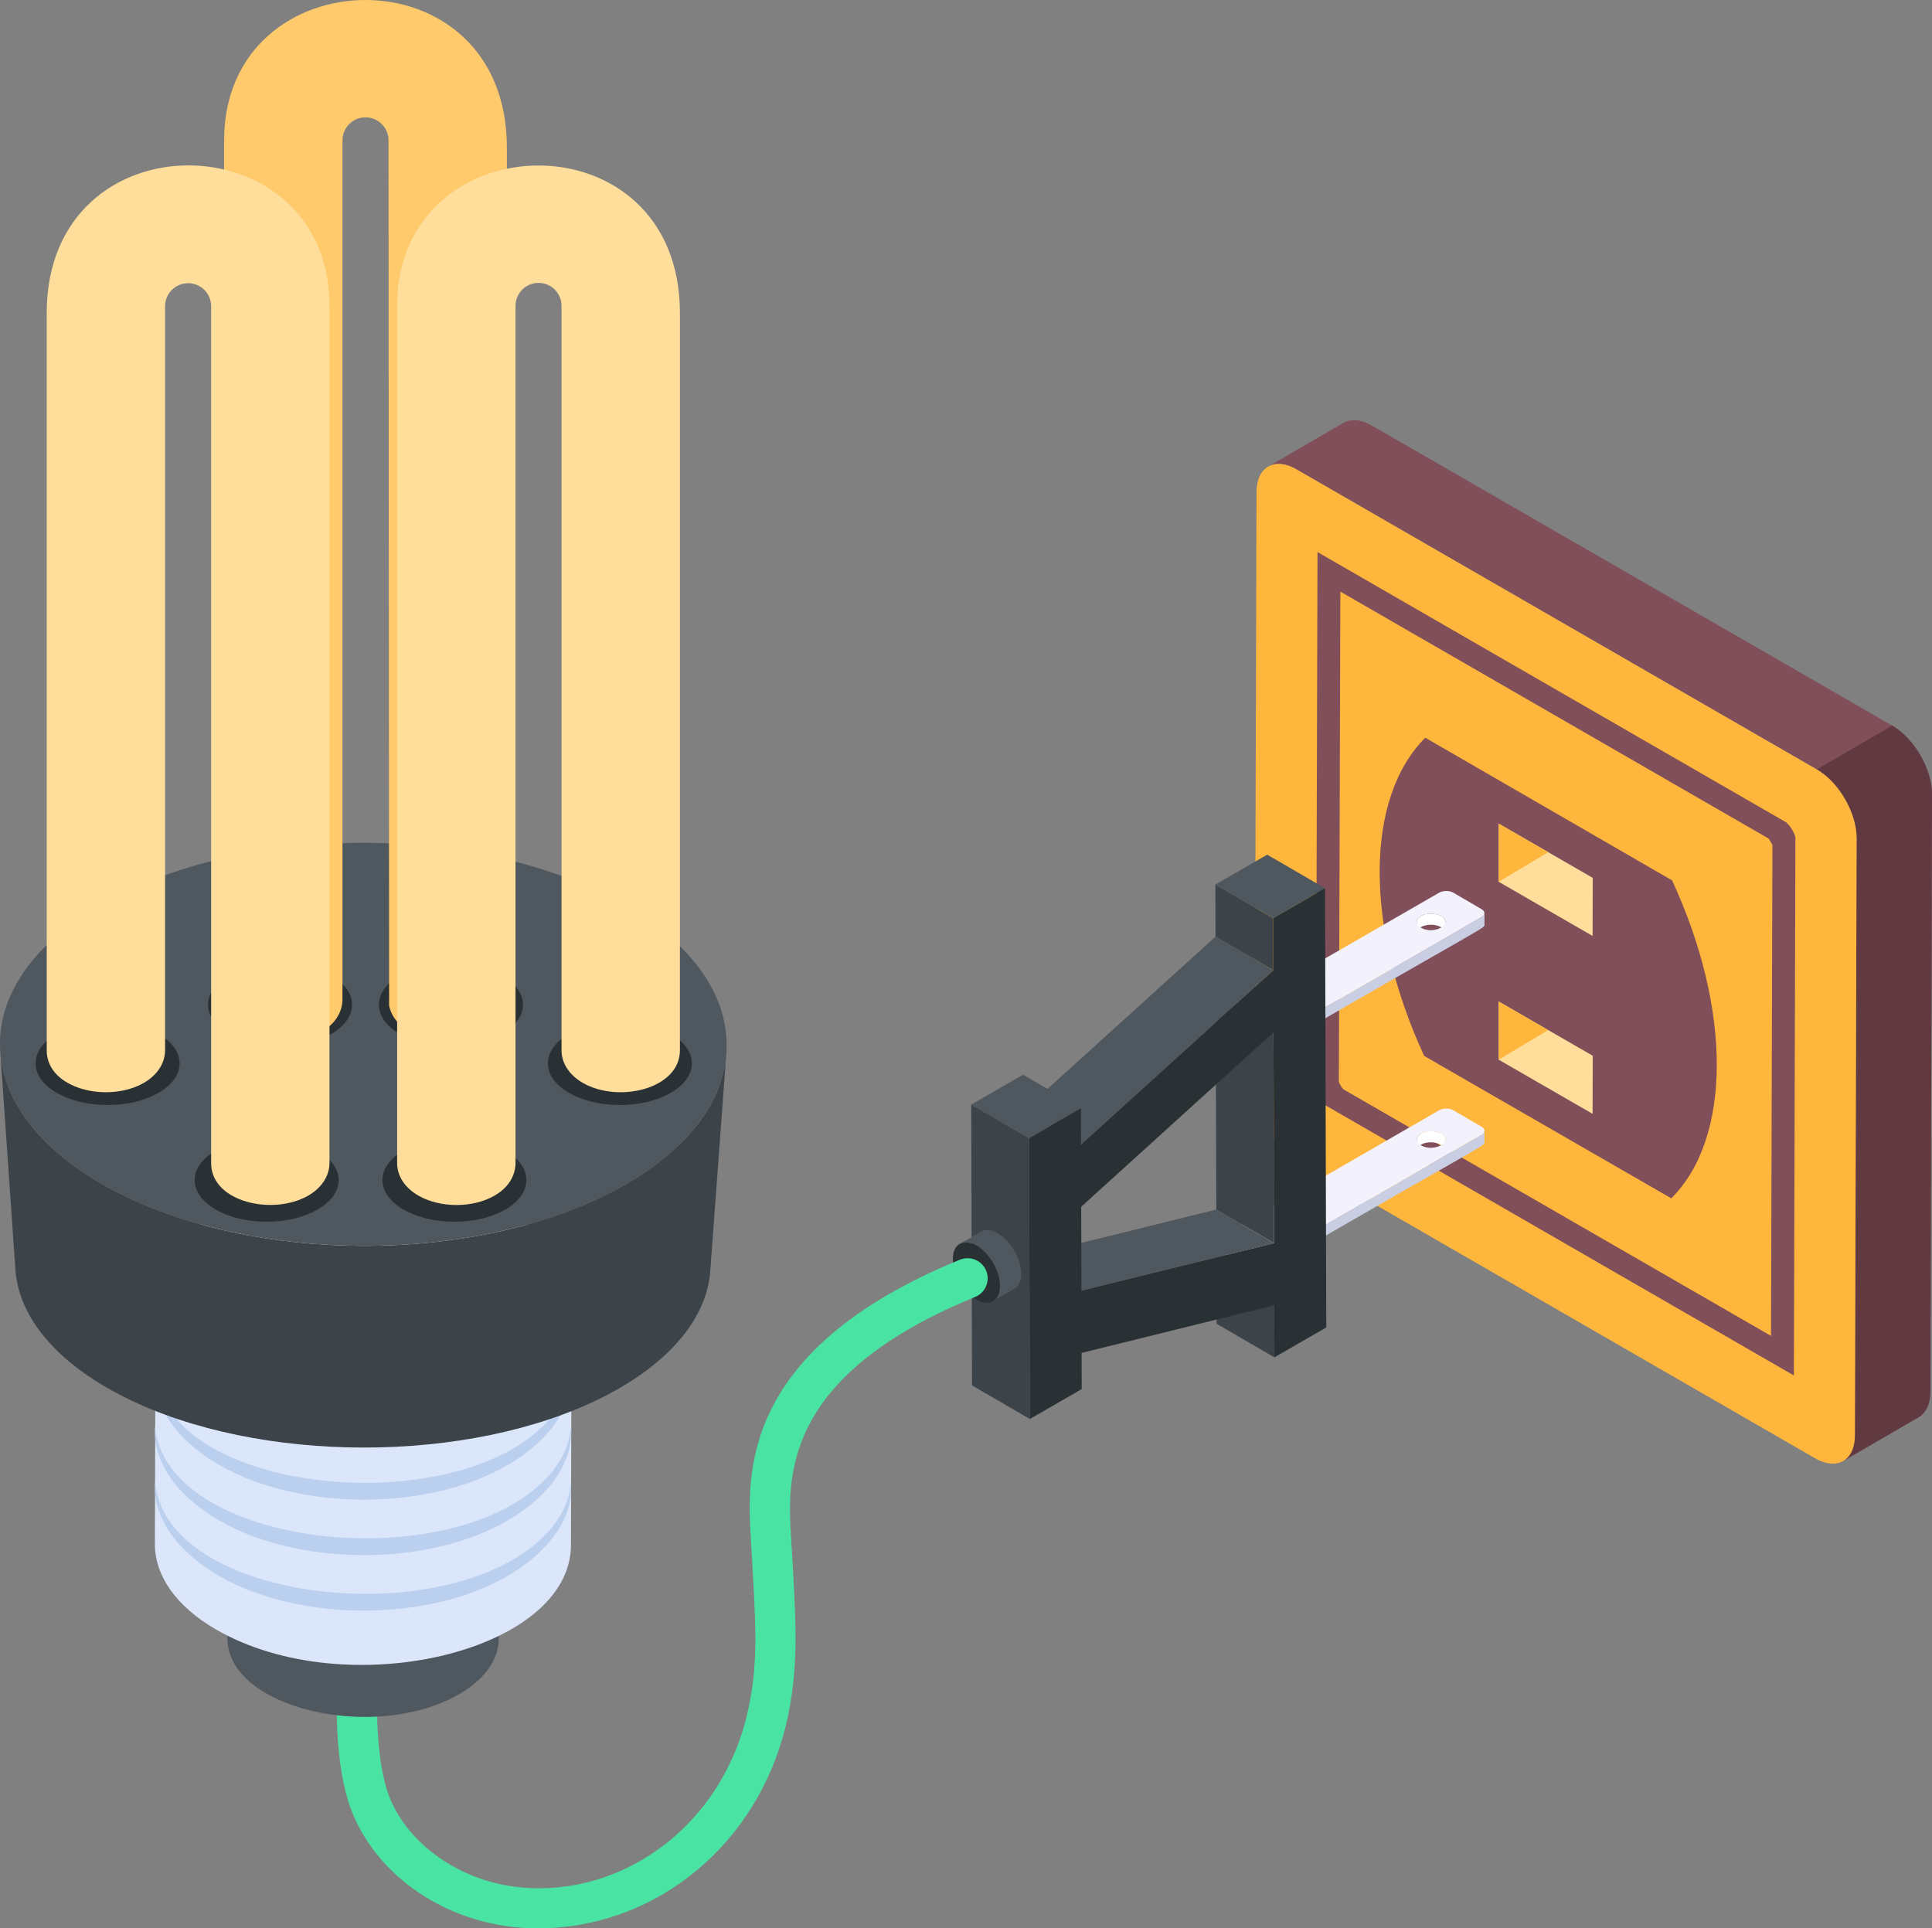 <svg width="548" height="547" viewBox="0 0 548 547" fill="none" xmlns="http://www.w3.org/2000/svg">
<rect x="0" y="0" width="548" height="547" fill="#808080" stroke="none"/>
<g clip-path="url(#clip0_7597_46496)">
<path d="M359.704 132.358C361.759 131.155 364.601 131.33 367.748 133.143L515.325 218.256C521.587 221.848 526.628 230.604 526.613 237.774L526.131 407.15C526.115 410.727 524.863 413.228 522.818 414.416L544.205 401.996C546.244 400.825 547.519 398.304 547.519 394.746L548 225.371C548.032 218.185 542.974 209.445 536.728 205.836L389.135 120.723C385.988 118.911 383.145 118.75 381.091 119.938L359.704 132.358Z" fill="#804F59"/>
<path d="M547.992 225.383L547.535 394.772C547.535 398.307 546.221 400.817 544.221 402.015L522.811 414.447C524.867 413.249 526.125 410.741 526.125 407.147L526.634 237.76C526.634 230.631 521.608 221.848 515.329 218.255L536.739 205.821C542.967 209.472 548.049 218.191 547.992 225.383Z" fill="#613941"/>
<path d="M355.915 308.998C355.898 316.167 360.94 324.91 367.202 328.516L514.78 413.629C521.024 417.238 526.122 414.335 526.132 407.15L526.614 237.774C526.629 230.605 521.588 221.848 515.327 218.256L367.749 133.143C361.504 129.534 356.407 132.438 356.398 139.622L355.915 308.998Z" fill="#FFB63C"/>
<path d="M375.908 313.513C374.817 312.673 373.486 310.407 373.27 309.047L373.702 156.598L506.65 233.275C507.729 234.116 509.041 236.369 509.232 237.437L509.258 237.579L508.826 390.171L375.908 313.513ZM501.586 237.829L380.186 167.818L379.759 306.907C379.887 307.371 380.729 308.758 380.957 308.95L502.34 378.948L502.738 239.766C502.544 239.238 501.791 238.007 501.586 237.829Z" fill="#804F59"/>
<path d="M403.968 299.533L474.051 339.921C491.175 322.892 491.255 286.423 474.276 249.727L404.27 209.263C387.144 226.367 386.994 262.838 403.968 299.533Z" fill="#804F59"/>
<path d="M425.095 233.632L451.766 249.013L451.728 265.492L425.095 250.134V233.632Z" fill="#FFDE9B"/>
<path d="M425.095 284.094L451.766 299.475L451.728 315.955L425.095 300.595V284.094Z" fill="#FFDE9B"/>
<path d="M401.833 261.513L401.842 264.671C401.842 262.548 406.198 261.533 408.739 263.008C409.543 263.476 409.941 264.075 409.944 264.67L409.935 261.512C409.935 259.36 405.464 258.432 403.08 259.808C402.242 260.291 401.831 260.906 401.833 261.513Z" fill="white"/>
<path d="M421.068 259.008V262.184C421.068 263.487 423.145 261.405 359.212 298.518C358.088 299.177 356.303 299.177 355.218 298.518L347.222 293.867C346.641 293.556 346.369 293.13 346.369 292.705V289.567C346.369 289.949 346.641 290.38 347.184 290.729L355.213 295.376C356.298 295.996 358.083 295.996 359.207 295.376L420.209 260.166C420.752 259.86 421.068 259.434 421.068 259.008Z" fill="#C9CEE2"/>
<path d="M420.208 257.885L412.258 253.236C411.134 252.578 409.31 252.578 408.186 253.236L347.184 288.409C346.058 289.028 346.098 290.073 347.184 290.733L355.213 295.38C356.298 296 358.083 296 359.207 295.38L420.209 260.17C421.333 259.55 421.333 258.505 420.208 257.885ZM403.029 263.152C401.438 262.223 401.438 260.752 403.067 259.821C404.618 258.93 407.139 258.93 408.729 259.861C412.518 262.075 406.744 265.324 403.029 263.152Z" fill="#F3F1FC"/>
<path d="M401.833 323.232L401.842 326.39C401.842 325.783 402.251 325.168 403.089 324.686C405.544 323.269 409.937 324.316 409.944 326.389L409.935 323.231C409.935 321.079 405.464 320.153 403.08 321.528C402.242 322.011 401.831 322.625 401.833 323.232Z" fill="white"/>
<path d="M421.068 320.726V323.908C421.068 325.21 423.145 323.128 359.212 360.241C358.088 360.9 356.303 360.9 355.218 360.241L347.228 355.594C346.647 355.283 346.376 354.858 346.376 354.431V351.294C346.376 351.676 346.647 352.107 347.19 352.456L355.219 357.105C356.305 357.723 358.089 357.723 359.213 357.105L420.216 321.893C420.752 321.58 421.068 321.153 421.068 320.726Z" fill="#C9CEE2"/>
<path d="M420.208 319.604L412.258 314.955C411.134 314.297 409.31 314.297 408.186 314.955L347.184 350.13C346.058 350.75 346.098 351.797 347.184 352.455L355.213 357.103C356.298 357.722 358.083 357.722 359.207 357.103L420.209 321.892C421.333 321.269 421.333 320.224 420.208 319.604ZM403.029 324.872C401.438 323.942 401.438 322.471 403.067 321.54C404.618 320.649 407.139 320.649 408.729 321.58C412.518 323.795 406.744 327.045 403.029 324.872Z" fill="#F3F1FC"/>
<path d="M361.48 385.029L345.081 375.509L345.039 360.731L361.438 370.251L361.48 385.029Z" fill="#3D4449"/>
<path d="M361.388 352.632L344.989 343.113L344.82 283.321L361.219 292.84L361.388 352.632Z" fill="#3D4449"/>
<path d="M306.741 366.127L290.341 356.608L344.989 343.113L361.388 352.632L306.741 366.127Z" fill="#4F575F"/>
<path d="M361.169 275.22L344.769 265.701L344.727 250.923L361.127 260.442L361.169 275.22Z" fill="#3D4449"/>
<path d="M361.127 260.442L344.727 250.923L359.435 242.442L375.835 251.961L361.127 260.442Z" fill="#4F575F"/>
<path d="M306.623 324.665L290.223 315.145L344.769 265.701L361.169 275.22L306.623 324.665Z" fill="#4F575F"/>
<path d="M291.885 322.859L275.486 313.34L290.194 304.859L306.593 314.378L291.885 322.859Z" fill="#4F575F"/>
<path d="M292.112 402.516L275.712 392.996L275.486 313.34L291.885 322.859L292.112 402.516Z" fill="#3D4449"/>
<path d="M361.127 260.442L375.834 251.961L376.188 376.547L361.48 385.029L361.438 370.252L306.791 383.775L306.82 394.034L292.112 402.516L291.885 322.859L306.593 314.378L306.625 324.672L361.17 275.226L361.127 260.442ZM361.388 352.632L361.219 292.84L306.674 342.313L306.741 366.127L361.388 352.634" fill="#2A3134"/>
<path d="M287.699 365.575L281.671 369.076C282.869 368.393 283.595 366.898 283.637 364.806C283.637 358.067 276.365 350.34 272.225 352.852L278.252 349.35C279.448 348.624 281.116 348.753 282.996 349.82C288.853 353.153 291.932 363.159 287.699 365.575Z" fill="#4F575F"/>
<path d="M276.982 353.313C280.64 355.421 283.632 360.568 283.619 364.796C283.607 369.023 280.595 370.739 276.939 368.63C273.227 366.489 270.262 361.328 270.274 357.1C270.285 352.871 273.27 351.177 276.982 353.313Z" fill="#2A3134"/>
<path d="M425.126 233.648V250.109L439.127 241.744L425.126 233.648Z" fill="#FFB63C"/>
<path d="M425.126 284.111V300.571L439.127 292.207L425.126 284.111Z" fill="#FFB63C"/>
<path d="M152.59 547C127.085 547 106.4 531.838 99.481 513.013C94.911 500.548 94.939 481.491 96.349 468.958C96.522 467.458 97.283 466.087 98.466 465.147C99.649 464.207 101.157 463.773 102.659 463.942C104.162 464.11 105.536 464.867 106.48 466.046C107.425 467.225 107.863 468.73 107.699 470.231C106.372 482.027 106.59 499.218 110.207 509.084C114.985 522.091 128.776 532.497 144.529 534.973C174.188 539.638 205.101 519.241 212.36 484.311C215.043 471.413 214.489 461.995 213.019 437.225C211.859 418.271 209.706 382.998 272.203 357.365C272.899 357.07 273.647 356.915 274.403 356.91C275.159 356.905 275.908 357.05 276.608 357.337C277.307 357.624 277.943 358.046 278.477 358.581C279.012 359.115 279.435 359.749 279.722 360.448C280.009 361.147 280.154 361.896 280.149 362.651C280.144 363.406 279.989 364.153 279.692 364.848C279.396 365.542 278.964 366.172 278.422 366.698C277.881 367.225 277.24 367.639 276.536 367.917C221.593 390.448 223.356 419.293 224.413 436.528C225.705 458.665 226.691 471.48 223.537 486.629C215.967 523.06 185.938 547 152.59 547Z" fill="#49E4A3"/>
<path d="M141.588 417.478L141.461 464.916C141.444 470.576 137.72 476.228 130.284 480.544C106.394 494.411 64.44 484.638 64.497 464.696L64.631 417.258C64.575 437.243 106.485 446.999 130.419 433.106C137.851 428.79 141.575 423.138 141.588 417.478Z" fill="#4F575F"/>
<path d="M162.151 365.571L161.944 438.31C161.859 468.571 98.351 483.613 61.352 462.274C49.719 455.566 43.908 446.763 43.933 437.974L44.14 365.235C44.114 374.024 49.925 382.825 61.558 389.534C84.679 402.868 122.031 402.875 145.014 389.534C156.417 382.915 162.127 374.25 162.151 365.571Z" fill="#DBE6FA"/>
<path d="M161.944 420.626C162.77 430.266 156.1 438.642 148.158 444.333C121.665 463.333 70.418 460.464 50.497 437.671C46.279 432.911 43.411 426.566 43.979 420.29C46.861 454.493 125.632 463.106 153.657 436.36C158.056 432.321 161.398 426.874 161.944 420.626Z" fill="#BBCFEF"/>
<path d="M161.944 404.886C162.482 411.168 159.563 417.488 155.326 422.226C132.809 447.685 72.642 447.267 50.497 421.931C46.279 417.171 43.411 410.825 43.979 404.55C46.843 438.527 125.483 447.509 153.657 420.62C158.056 416.577 161.398 411.134 161.944 404.886Z" fill="#BBCFEF"/>
<path d="M161.944 389.147C162.482 395.429 159.563 401.749 155.326 406.485C132.754 432.01 72.594 431.471 50.497 406.19C46.279 401.43 43.411 395.085 43.979 388.809C46.879 423.218 125.761 431.503 153.657 404.879C158.056 400.84 161.398 395.393 161.944 389.147Z" fill="#BBCFEF"/>
<path d="M144.73 344.462C167.851 357.795 167.974 379.414 145.015 392.74C122.031 406.082 84.678 406.074 61.556 392.74C38.434 379.406 38.313 357.803 61.301 344.462C84.256 331.136 121.608 331.128 144.73 344.462Z" fill="#ECF0F1"/>
<path d="M205.999 299.013L201.45 360.696C200.398 373.845 190.081 386.707 170.885 396.366C133.139 415.372 73.391 415.372 35.386 396.366C15.83 386.587 5.322 373.51 4.365 360.193L4.341 359.715L0.176 299.778L0.081 298.463C0.105 298.92 0.153 299.375 0.225 299.827C1.852 313.885 12.815 327.577 32.585 337.887C72.27 358.567 134.575 358.567 173.972 337.887C189.587 329.71 204.606 316.577 205.999 299.013Z" fill="#3D4449"/>
<path d="M177.859 257.14C217.505 280.425 214.69 316.554 173.984 337.897C134.566 358.567 72.267 358.568 32.595 337.891C-8.341 316.554 -11.581 280.426 27.779 257.149C68.503 233.067 136.873 233.065 177.859 257.14Z" fill="#4F575F"/>
<path d="M127.908 296.82C139.187 296.82 148.33 291.53 148.33 285.005C148.33 278.479 139.187 273.189 127.908 273.189C116.63 273.189 107.487 278.479 107.487 285.005C107.487 291.53 116.63 296.82 127.908 296.82Z" fill="#2A3134"/>
<path d="M79.438 296.82C90.717 296.82 99.86 291.53 99.86 285.005C99.86 278.479 90.717 273.189 79.438 273.189C68.16 273.189 59.017 278.479 59.017 285.005C59.017 291.53 68.16 296.82 79.438 296.82Z" fill="#2A3134"/>
<path d="M63.568 39.807V283.827C64.022 294.52 81.249 298.407 91.136 292.698C94.863 290.617 97.047 287.352 97.138 283.612V39.807C97.138 38.077 97.826 36.417 99.051 35.194C100.275 33.971 101.937 33.283 103.669 33.283C105.401 33.283 107.062 33.971 108.287 35.194C109.512 36.417 110.2 38.077 110.2 39.807C110.23 83.493 110.116 -79.975 110.37 285.203C111.688 292.077 119.96 295.329 127.065 295.329C134.17 295.329 142.495 292.006 143.644 285.033L143.771 41.839C143.769 -14.612 63.568 -12.602 63.568 39.807Z" fill="#FFCA6C"/>
<path d="M128.889 346.567C140.167 346.567 149.31 341.277 149.31 334.752C149.31 328.226 140.167 322.937 128.889 322.937C117.61 322.937 108.467 328.226 108.467 334.752C108.467 341.277 117.61 346.567 128.889 346.567Z" fill="#2A3134"/>
<path d="M175.823 313.453C187.101 313.453 196.244 308.163 196.244 301.638C196.244 295.113 187.101 289.823 175.823 289.823C164.544 289.823 155.401 295.113 155.401 301.638C155.401 308.163 164.544 313.453 175.823 313.453Z" fill="#2A3134"/>
<path d="M30.518 313.453C41.797 313.453 50.94 308.163 50.94 301.638C50.94 295.113 41.797 289.823 30.518 289.823C19.24 289.823 10.097 295.113 10.097 301.638C10.097 308.163 19.24 313.453 30.518 313.453Z" fill="#2A3134"/>
<path d="M75.636 346.567C86.914 346.567 96.057 341.277 96.057 334.752C96.057 328.226 86.914 322.937 75.636 322.937C64.357 322.937 55.214 328.226 55.214 334.752C55.214 341.277 64.357 346.567 75.636 346.567Z" fill="#2A3134"/>
<path d="M112.645 86.761V330.175C112.754 333.762 114.888 336.944 118.665 339.145C121.75 340.927 125.627 341.818 129.484 341.818C133.34 341.818 137.198 340.927 140.253 339.161C143.979 337.034 146.163 333.738 146.223 330.031V86.761C146.223 85.033 146.911 83.375 148.135 82.152C149.359 80.93 151.019 80.243 152.749 80.243C154.48 80.243 156.14 80.93 157.364 82.152C158.588 83.375 159.276 85.033 159.276 86.761V298.201C159.385 301.742 161.57 305.005 165.296 307.166C175.379 312.986 192.736 308.949 192.854 298.051V88.791C192.854 32.349 112.645 34.328 112.645 86.761Z" fill="#FFDE9B"/>
<path d="M13.254 88.79V298.111C13.374 308.931 30.68 312.998 40.832 307.156C44.559 304.985 46.743 301.713 46.822 298.051V86.761C46.846 85.047 47.545 83.411 48.767 82.207C49.99 81.003 51.637 80.328 53.354 80.328C55.071 80.328 56.719 81.003 57.941 82.207C59.163 83.411 59.862 85.047 59.886 86.761V330.084C60.006 340.974 77.369 344.942 87.474 339.13C91.19 336.953 93.374 333.681 93.454 330.024V86.761C93.451 34.114 13.254 32.483 13.254 88.79Z" fill="#FFDE9B"/>
</g>
<defs>
<clipPath id="clip0_7597_46496">
<rect width="548" height="547" fill="white"/>
</clipPath>
</defs>
</svg>
